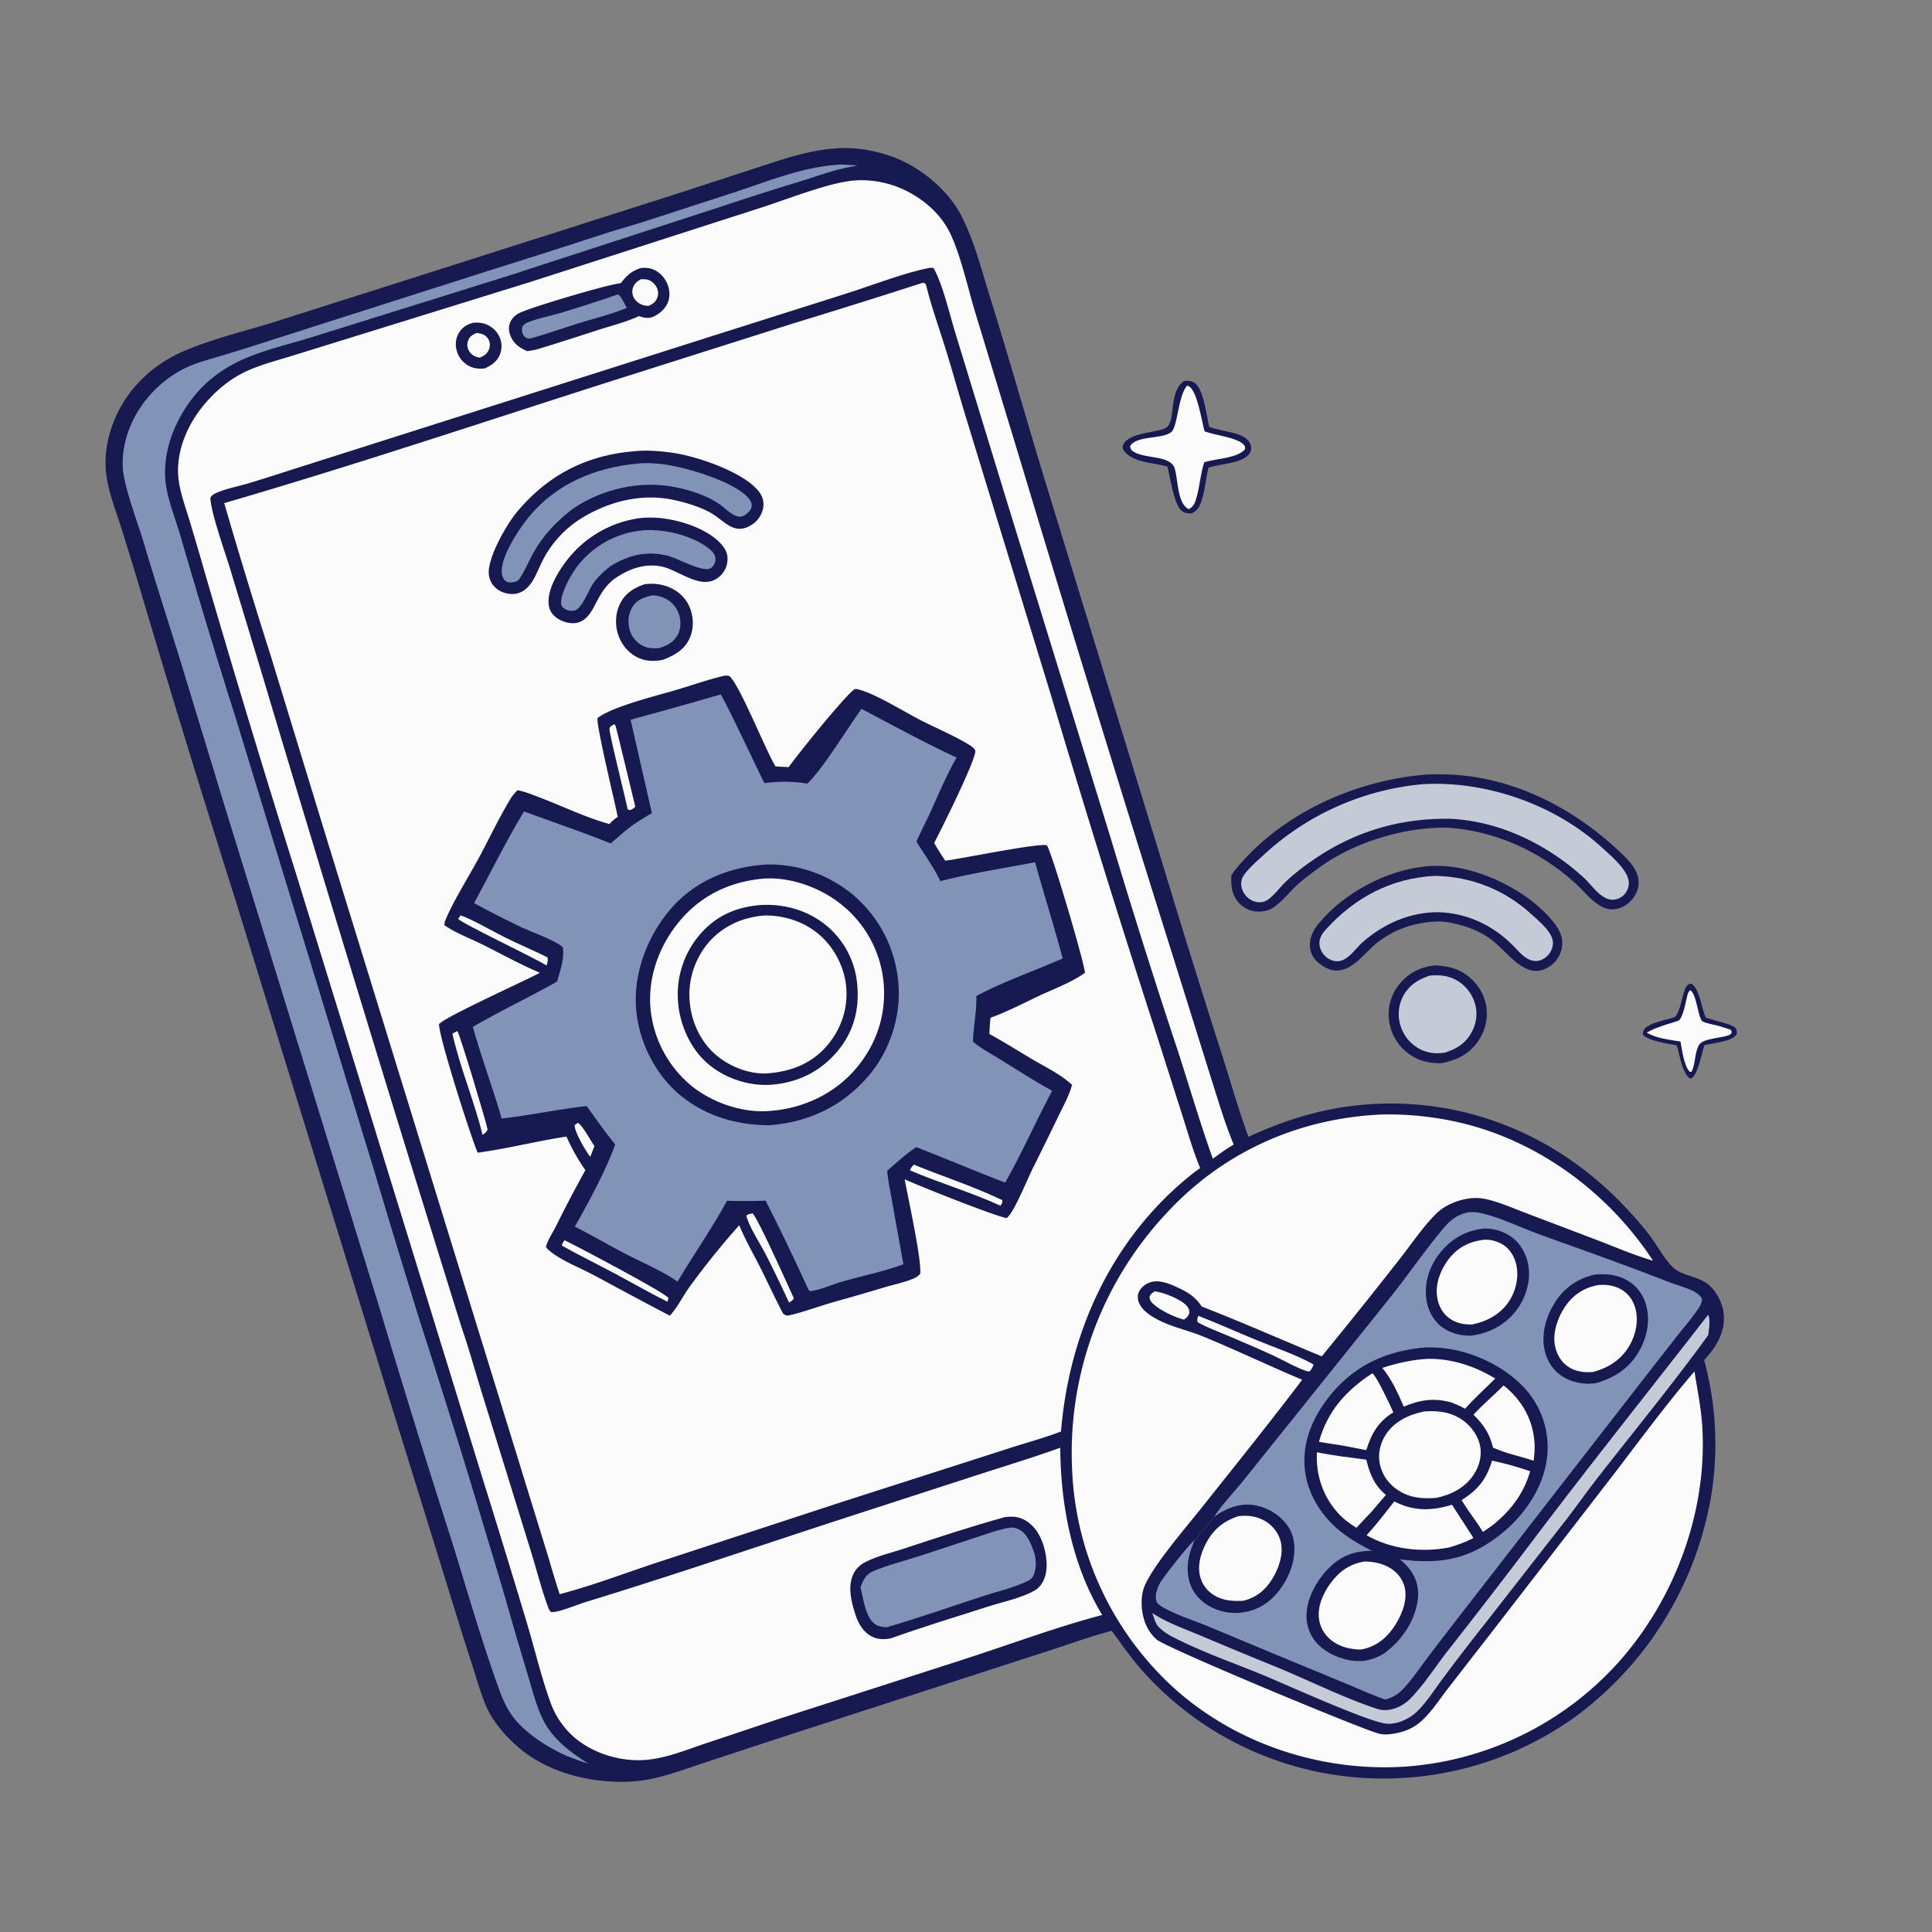 <?xml version="1.0" encoding="UTF-8" standalone="no"?>
<svg
   version="1.1"
   style="display: block;"
   viewBox="0 0 2048 2048"
   width="1024"
   height="1024"
   id="svg61"
   sodipodi:docname="app-icon.svg"
   inkscape:version="1.4 (e7c3feb1, 2024-10-09)"
   xmlns:inkscape="http://www.inkscape.org/namespaces/inkscape"
   xmlns:sodipodi="http://sodipodi.sourceforge.net/DTD/sodipodi-0.dtd"
   xmlns="http://www.w3.org/2000/svg"
   xmlns:svg="http://www.w3.org/2000/svg">
  <rect x="0" y="0" width="2048" height="2048" fill="#808080" stroke="none"/>
  <defs
     id="defs61" />
  <sodipodi:namedview
     id="namedview61"
     pagecolor="#505050"
     bordercolor="#eeeeee"
     borderopacity="1"
     inkscape:showpageshadow="0"
     inkscape:pageopacity="0"
     inkscape:pagecheckerboard="0"
     inkscape:deskcolor="#505050"
     inkscape:zoom="0.85742188"
     inkscape:cx="512"
     inkscape:cy="512"
     inkscape:window-width="1920"
     inkscape:window-height="1027"
     inkscape:window-x="0"
     inkscape:window-y="25"
     inkscape:window-maximized="1"
     inkscape:current-layer="svg61" />
  <path
     transform="translate(0,0)"
     fill="rgb(23,26,81)"
     d="M 1784.29 1054.21 C 1785.49 1050.45 1786.63 1045.43 1790.22 1043.22 C 1791.65 1042.34 1792.39 1042.92 1793.91 1043.26 C 1802.66 1051.44 1803.25 1067.97 1808.22 1078.75 C 1813.48 1080.38 1818.73 1082.01 1824.07 1083.37 C 1829.81 1085.01 1835.06 1086.18 1839.94 1089.79 C 1840.95 1092.15 1841.29 1093.49 1841.13 1096.06 C 1838.55 1100.41 1833.18 1102.18 1828.5 1103.41 C 1821.49 1105.24 1814.06 1106.57 1806.91 1107.77 C 1803.82 1116.07 1800.18 1139.1 1792.6 1143.37 C 1789.93 1142.69 1788.96 1141.48 1787.5 1139.15 C 1781.95 1130.31 1780.44 1118.02 1777.5 1108.1 C 1767.29 1105.96 1749.05 1104.2 1741.46 1096.82 C 1741.63 1095.21 1741.7 1093.17 1742.55 1091.73 C 1747.06 1084.11 1766.95 1081.17 1775.18 1078.21 C 1779.89 1074.8 1782.65 1060.03 1784.29 1054.21 z"
     id="path2" />
  <path
     transform="translate(0,0)"
     fill="rgb(252,251,251)"
     d="M 1788.53 1055.59 C 1789.41 1052.8 1789.47 1051.53 1791.72 1049.6 C 1798.93 1054.11 1799.95 1080.12 1804.93 1082.79 C 1809.19 1085.07 1817.67 1086.22 1822.58 1087.74 L 1834.53 1091.5 L 1835.84 1094.04 C 1834.88 1096.35 1834.1 1096.81 1831.81 1097.63 C 1824.16 1100.39 1805.25 1100.75 1801.12 1107.57 C 1796.17 1115.77 1797.52 1127.54 1793.07 1136.15 L 1791.26 1136.2 C 1784.86 1129.55 1783.12 1113 1781.38 1104.06 C 1770.38 1102.28 1755.2 1100.64 1745.64 1094.58 C 1755.85 1088.78 1767.61 1085.74 1778.74 1082.19 C 1778.94 1082.09 1779.15 1082.02 1779.33 1081.9 C 1784.22 1078.77 1787.04 1061.5 1788.53 1055.59 z"
     id="path3" />
  <path
     transform="translate(0,0)"
     fill="rgb(23,26,81)"
     d="M 1254.91 403.952 C 1258.64 403.442 1262.44 403.491 1265.77 405.443 C 1275.87 411.371 1279.03 441.029 1281.81 452.558 C 1291.91 456.171 1302.7 457.069 1312.78 460.613 C 1317.83 462.388 1323.21 465.352 1325.36 470.547 C 1326.61 473.568 1326.63 477.191 1325 480.078 C 1318.88 490.911 1293.56 491.865 1282.28 495.255 L 1281.12 495.618 C 1278.12 506.915 1277.58 518.948 1273.97 530.066 C 1271.72 536.97 1269.65 540.92 1263.16 544.314 C 1259.87 544.17 1256.59 544.184 1253.7 542.386 C 1244.22 536.492 1240.69 505.697 1237.42 494.538 C 1223.22 490.496 1205.36 490.868 1193.96 480.747 C 1191.47 478.537 1190.15 476.54 1189.94 473.122 C 1194.5 457.263 1229.92 459.204 1237.03 452.761 C 1246.64 444.045 1238.5 416.212 1254.91 403.952 z"
     id="path4" />
  <path
     transform="translate(0,0)"
     fill="rgb(252,251,251)"
     d="M 1258.39 408.696 C 1259.24 409.004 1259.39 409.03 1260.3 409.518 C 1269.12 414.249 1273.94 446.789 1276.89 457.197 C 1286.95 461.291 1312.03 463.728 1318.46 471.484 C 1320.12 473.484 1320 473.982 1319.63 476.34 C 1311.68 485.694 1289.48 486.168 1277.85 489.597 L 1276.61 489.973 C 1272.6 501.806 1271.91 514.744 1268.54 526.795 C 1266.88 532.741 1265.66 536.648 1260.14 539.791 C 1259.86 539.634 1259.56 539.488 1259.28 539.321 C 1247.89 532.603 1248.85 508.454 1245.3 496.839 C 1240.8 482.089 1215.22 486.959 1201.71 478.853 C 1198.95 477.195 1198.52 475.905 1197.92 472.983 C 1204.7 461.357 1230.84 465.93 1241.39 458.225 C 1248.5 453.043 1248.5 420.195 1258.39 408.696 z"
     id="path5" />
  <path
     transform="translate(0,0)"
     fill="rgb(23,26,81)"
     d="M 1521.56 1023.37 C 1532.97 1023.99 1542.99 1025.86 1552.78 1032.31 C 1564.25 1039.86 1572.74 1051.81 1575.27 1065.38 A 50.875 50.875 0 0 1 1567.09 1103.35 C 1557.52 1117.47 1544.29 1123.87 1528.04 1127 C 1515.18 1127.37 1503.09 1124.39 1492.68 1116.55 A 51.554 51.554 0 0 1 1472.45 1081.53 A 50.278 50.278 0 0 1 1483.25 1043.45 C 1493 1031.35 1506.24 1024.77 1521.56 1023.37 z"
     id="path6" />
  <path
     transform="translate(0,0)"
     fill="rgb(196,202,214)"
     d="M 1515.6 1034.21 C 1524.66 1033.42 1533.13 1033.81 1541.49 1037.79 A 41.867 41.867 0 0 1 1563.24 1062.93 C 1566.55 1073.36 1565.31 1084.39 1560.15 1094 C 1553.77 1105.87 1543.94 1112.11 1531.38 1115.83 C 1522.86 1117.15 1514.97 1116.54 1507.01 1112.96 A 41.435 41.435 0 0 1 1485.45 1089.72 A 40.721 40.721 0 0 1 1486.83 1057.07 C 1492.94 1044.79 1503 1038.34 1515.6 1034.21 z"
     id="path7" />
  <path
     transform="translate(0,0)"
     fill="rgb(23,26,81)"
     d="M 1511.47 918.391 C 1521.04 917.391 1531.23 917.783 1540.77 919.089 C 1578.8 924.295 1626.2 949.079 1648.93 980.352 C 1654.13 987.514 1657.29 995.558 1655.73 1004.51 C 1654.41 1012.06 1649.75 1019.56 1643.45 1023.95 C 1617.05 1042.32 1598.33 1007.76 1578.43 994.227 C 1564.7 984.894 1549.5 980.062 1533.26 977.322 C 1523.88 976.17 1513.64 977.26 1504.4 979.035 C 1488.05 982.175 1474.33 988.376 1461.03 998.363 C 1448.39 1007.85 1436.02 1026.71 1419.65 1028.71 C 1411.5 1029.71 1404.45 1026.04 1398.18 1021.12 C 1392.73 1016.84 1389.25 1011.05 1388.64 1004.1 C 1387.81 994.507 1391.86 986.224 1397.83 978.997 C 1424.73 946.442 1469.51 922.507 1511.47 918.391 z"
     id="path8" />
  <path
     transform="translate(0,0)"
     fill="rgb(196,202,214)"
     d="M 1521.33 928.45 C 1559.41 929.185 1594.85 943.053 1623.02 968.838 C 1630.94 976.093 1646.05 988.048 1646.19 999.321 C 1646.26 1004.64 1643.9 1009.71 1640.13 1013.4 C 1634.89 1018.54 1627.78 1020.31 1621.02 1017.16 C 1613.39 1013.62 1608.03 1006.27 1602.08 1000.51 C 1580.96 980.038 1554.21 967.827 1524.77 966.96 C 1494.34 966.941 1466.89 979.042 1444.26 998.952 C 1437.16 1005.19 1429.47 1017.46 1419.64 1018.82 C 1414.6 1019.52 1409.64 1017.72 1405.79 1014.48 C 1401.75 1011.07 1398.99 1006.07 1398.68 1000.75 C 1398.31 994.483 1401.51 989.678 1405.56 985.195 C 1436.32 951.197 1475.33 930.645 1521.33 928.45 z"
     id="path9" />
  <path
     transform="translate(0,0)"
     fill="rgb(23,26,81)"
     d="M 1508.23 821.4 C 1513.43 820.759 1518.91 820.876 1524.17 820.817 C 1599.13 819.989 1669.37 855.87 1721.87 907.619 C 1729.51 915.151 1737.31 924.64 1737.03 935.98 C 1736.84 943.776 1733.04 951.044 1727.36 956.281 C 1719.91 963.152 1709.57 966.245 1700 962.068 C 1688 956.832 1678.59 943.977 1668.89 935.307 C 1631.43 901.829 1584.42 880.591 1534.14 877.328 C 1495.39 876.688 1451.62 888.337 1417.7 907.343 C 1404.37 914.812 1392.1 923.996 1380.2 933.531 C 1369.57 942.041 1361.23 953.968 1350.32 961.696 C 1345.63 965.01 1339.7 966.349 1334.02 966.376 C 1326.15 966.412 1318.82 963.015 1313.5 957.267 C 1305.41 948.529 1304.83 939.255 1305.26 928.074 C 1306.78 925.376 1308.53 922.992 1310.5 920.61 C 1358.64 862.583 1434.14 828.279 1508.23 821.4 z"
     id="path10" />
  <path
     transform="translate(0,0)"
     fill="rgb(196,202,214)"
     d="M 1506.68 831.419 C 1508.42 831.162 1510.18 831.144 1511.93 831.074 C 1578.75 828.371 1650.3 854.007 1699.58 899.748 C 1708.67 908.186 1726.65 923.036 1726.63 936.1 A 17.988 17.988 0 0 1 1720.56 949.461 C 1715.93 953.59 1709.7 954.842 1703.87 952.707 C 1694.05 949.116 1686.12 936.947 1678.5 930.022 C 1639.87 894.908 1589.43 870.239 1536.89 867.927 C 1484.04 867.178 1436.01 881.308 1392.28 911.408 C 1381.75 918.657 1370.68 926.95 1361.59 936.024 C 1356 941.606 1351.14 948.413 1344.78 953.166 A 15.963 15.963 0 0 1 1336.61 956.351 C 1331.76 956.818 1327.11 955.17 1323.37 952.12 C 1319.19 948.721 1316.31 943.732 1315.79 938.347 C 1315.27 932.904 1317.32 928.929 1320.71 924.854 C 1326.58 917.809 1333.84 911.484 1340.6 905.281 A 285.877 285.877 0 0 1 1506.68 831.419 z"
     id="path11" />
  <path
     transform="translate(0,0)"
     fill="rgb(23,26,81)"
     d="M 884.627 157.422 C 907.871 155.297 934.764 160.445 955.899 170.24 C 980.832 181.794 1006.27 203.86 1018.95 228.467 C 1033.12 255.98 1040.68 286.947 1049.89 316.381 C 1068.7 376.498 1085.85 437.05 1104.03 497.351 L 1232.68 916.686 A 13162.7 13162.7 0 0 0 1295.87 1119.67 C 1305 1148.11 1313.04 1177.03 1323.36 1205.07 C 1358.56 1188.9 1394.6 1177.06 1433.17 1172.33 C 1542.2 1158.97 1646 1198.87 1721.31 1277.96 C 1731.58 1288.74 1741.65 1299.93 1750.43 1311.96 C 1757.72 1321.96 1764.57 1335.01 1773.5 1343.49 C 1783.28 1352.77 1799.78 1352.57 1810.73 1361.54 C 1819.88 1369.03 1826.64 1382.39 1827.34 1394.22 C 1828.47 1413.38 1818.87 1428.27 1806.47 1441.76 A 340.631 340.631 0 0 1 1814.74 1580.41 A 366.933 366.933 0 0 1 1671.01 1819.03 A 347.763 347.763 0 0 1 1415.35 1881.51 A 341.366 341.366 0 0 1 1213.93 1774.36 C 1200.95 1760.15 1189.79 1744.18 1178.38 1728.7 C 1157.42 1734.27 1136.83 1741.61 1116.24 1748.42 L 821.958 1843.76 L 745.857 1868.85 C 722.828 1876.46 698.619 1885.92 674.346 1888.1 C 632.771 1891.83 583.756 1880.94 551.258 1853.7 C 535.646 1840.61 521.226 1823.98 513.722 1804.83 C 508.665 1791.92 504.868 1778.28 500.58 1765.09 C 490.358 1733.63 480.693 1702.09 470.948 1670.49 L 408.071 1467.75 L 249.126 952.503 A 17573 17573 0 0 1 147.75 622.111 A 5470.37 5470.37 0 0 0 128.777 560.239 C 122.605 540.66 113.895 519.324 112.221 498.845 C 109.65 467.385 122.036 434.39 142.359 410.601 C 157.252 393.169 175.234 380.457 196.322 371.566 C 227.071 358.602 260.825 350.775 292.655 340.723 L 482.356 280.376 L 713.138 206.83 L 797.017 179.54 C 826.191 170.122 853.825 159.774 884.627 157.422 z"
     id="path12" />
  <path
     transform="translate(0,0)"
     fill="rgb(252,251,251)"
     d="M 1224.12 1368.85 C 1233.48 1369.96 1251.09 1376.97 1257.6 1383.8 C 1259.71 1386.02 1261.11 1388.72 1260.61 1391.89 C 1260.1 1395.08 1257.47 1396.98 1255.18 1398.95 C 1244.87 1396.13 1230.51 1389.61 1222.53 1382.27 C 1220.09 1380.03 1218.73 1378.11 1218.54 1374.69 C 1219.56 1371.57 1221.53 1370.57 1224.12 1368.85 z"
     id="path13" />
  <path
     transform="translate(0,0)"
     fill="rgb(252,251,251)"
     d="M 1270.25 1394.81 C 1291.53 1403.08 1312.5 1412.61 1333.68 1421.25 C 1352.97 1429.12 1374.1 1436.13 1392.26 1446.28 C 1392.28 1448.71 1390.22 1451.02 1388.95 1453.1 L 1387.59 1453.89 C 1380.14 1453.15 1358.47 1440.92 1349.78 1436.92 C 1332.99 1429.2 1316.06 1422.05 1299.06 1414.84 C 1289.27 1410.68 1278.91 1406.9 1269.67 1401.67 C 1268.55 1398.83 1269.4 1397.68 1270.25 1394.81 z"
     id="path14" />
  <path
     transform="translate(0,0)"
     fill="rgb(196,202,214)"
     d="M 1810.61 1393.83 L 1811.08 1394.33 C 1813.19 1400.29 1811.51 1409.21 1810.73 1415.38 C 1773.72 1466.35 1733.47 1515.44 1694.68 1565.08 C 1683.22 1579.75 1672.47 1594.96 1661.15 1609.73 L 1575.35 1719.6 A 2350.64 2350.64 0 0 0 1529.26 1779.56 C 1520.77 1790.87 1512.32 1804.47 1502.17 1814.21 C 1494.04 1822.02 1481.93 1827.76 1470.49 1827.22 C 1452.61 1826.38 1361.8 1785.08 1340.07 1776.1 C 1308.61 1763.09 1275.49 1751.69 1245.17 1736.28 C 1237.72 1732.49 1232.35 1729.19 1226.74 1722.96 C 1224.29 1718.81 1222.99 1714.39 1221.51 1709.84 C 1236.64 1720.03 1254.97 1726.32 1271.73 1733.39 A 6446.97 6446.97 0 0 0 1356.02 1768.34 C 1388.75 1781.96 1426.07 1800.4 1459.2 1811.27 C 1463.37 1812.64 1467.08 1813.12 1471.46 1812.58 C 1480.57 1811.46 1488.85 1806.91 1495.23 1800.39 C 1509.92 1785.39 1521.76 1766.49 1534.69 1749.9 A 7479.5 7479.5 0 0 0 1624.18 1633.85 C 1685.17 1553.03 1748.5 1473.81 1810.61 1393.83 z"
     id="path15" />
  <path
     transform="translate(0,0)"
     fill="rgb(129,147,183)"
     d="M 891.594 174.428 C 897.451 174.566 903.292 175.045 909.134 175.457 A 685.097 685.097 0 0 0 898.438 177.522 C 881.561 180.933 865.665 186.883 849.27 191.992 A 3308.9 3308.9 0 0 0 763.152 219.423 L 540.754 291.75 L 333.544 356.477 C 308.139 364.66 280.54 370.432 256.322 381.562 C 231.443 392.996 212.307 408.69 197.174 431.704 C 180.082 457.698 170.38 490.284 177.152 521.217 C 180.767 537.728 187.314 553.969 191.906 570.314 A 8583.01 8583.01 0 0 0 250.07 761.787 L 396.691 1241.21 A 16392.9 16392.9 0 0 0 445.768 1402.66 A 10434.7 10434.7 0 0 1 505.134 1591.98 C 516.846 1631.82 529.319 1671.46 540.614 1711.41 C 546.632 1732.7 552.997 1753.84 559.331 1775.03 C 563.726 1789.73 567.637 1804.96 573.785 1819.03 C 583.849 1842.07 602.955 1856.31 623.496 1869.46 C 615.722 1867.15 608.203 1864.23 600.637 1861.33 C 584.349 1853.94 568.903 1844.64 555.558 1832.65 C 542.303 1820.74 535.561 1808.59 529.505 1791.96 C 510.575 1739.98 495.364 1686.45 478.926 1633.63 A 12650.7 12650.7 0 0 1 402.728 1387.83 L 236.888 850.413 L 190.65 698.672 C 178.026 657.799 164.79 617.164 152.637 576.137 C 146.376 554.997 131.062 515.412 130.147 495.426 C 128.829 466.649 140.883 438.596 160.045 417.547 C 171.423 405.049 186.074 394.267 201.729 387.781 C 213.011 383.107 225.238 379.969 236.922 376.423 A 1912.18 1912.18 0 0 0 288.767 360.153 L 517.119 287.231 A 9366 9366 0 0 0 641.47 247.481 C 656.662 242.658 672.04 238.467 687.195 233.508 L 779.675 203.449 C 816.242 191.469 852.801 176.212 891.594 174.428 z"
     id="path16" />
  <path
     transform="translate(0,0)"
     fill="rgb(129,147,183)"
     d="M 1287.5 1607.59 C 1290.12 1601.29 1311.82 1577.26 1317.51 1570.05 L 1473.06 1376.13 C 1492.62 1351.63 1510.37 1325.36 1530.62 1301.47 C 1535.61 1295.57 1540.83 1290.8 1548.05 1287.71 C 1555.52 1284.5 1561.03 1284.14 1568.96 1285.77 C 1588.82 1289.87 1614.04 1302.12 1633.88 1309.25 C 1678.57 1325.3 1723.2 1341.08 1767.42 1358.38 C 1775.27 1361.45 1783.49 1363.7 1791.27 1366.9 C 1796.18 1368.91 1801 1371.76 1803.96 1376.25 C 1804.8 1380.79 1801.43 1385.57 1798.95 1389.14 C 1792.28 1398.74 1784.42 1407.82 1777.17 1417 L 1743.75 1459.78 L 1656.38 1572.28 L 1544.75 1716.14 A 3842.92 3842.92 0 0 0 1514.48 1755.53 C 1505.91 1766.97 1497.72 1778.95 1488.14 1789.56 C 1482.14 1796.2 1476.86 1799.07 1468.47 1801.62 C 1454.06 1796.61 1440.02 1790.16 1425.93 1784.31 L 1355.16 1755.06 L 1279.1 1723.35 C 1266.81 1718.32 1253.85 1714.18 1241.87 1708.5 C 1238.05 1706.68 1227.48 1701.75 1226.03 1697.84 C 1223.75 1691.64 1226.57 1683.71 1229.58 1678.24 C 1233.28 1671.51 1260.93 1636.45 1266.26 1632.66 C 1270.2 1628.96 1283.31 1612.71 1287.5 1607.59 z"
     id="path17" />
  <path
     transform="translate(0,0)"
     fill="rgb(23,26,81)"
     d="M 1572.77 1302.38 C 1583.02 1301.64 1594.87 1305.61 1602.98 1311.76 C 1613.01 1319.35 1619.11 1331.73 1620.51 1344.11 C 1622.3 1359.99 1616.74 1377.06 1606.96 1389.58 C 1595.06 1404.82 1578.36 1413.39 1559.43 1415.84 C 1548.52 1416.09 1537.45 1413.32 1528.59 1406.77 C 1519.06 1399.71 1513.4 1388.51 1511.93 1376.87 C 1509.67 1359 1515.55 1341.4 1526.87 1327.57 C 1538.71 1313.11 1554.14 1304.22 1572.77 1302.38 z"
     id="path18" />
  <path
     transform="translate(0,0)"
     fill="rgb(252,251,251)"
     d="M 1571.8 1314.33 C 1578.74 1313.35 1587.04 1315.62 1592.95 1319.24 C 1600.45 1323.84 1605.25 1331.68 1607.21 1340.13 C 1610.32 1353.5 1607.1 1368.09 1599.61 1379.47 C 1590.6 1393.15 1576.13 1400.92 1560.43 1404.01 C 1552.18 1404.22 1543.98 1402.68 1537.06 1397.95 C 1529.22 1392.59 1524.75 1384 1523.4 1374.74 C 1521.38 1360.87 1526.94 1346.29 1535.23 1335.28 C 1544.54 1322.92 1556.63 1316.36 1571.8 1314.33 z"
     id="path19" />
  <path
     transform="translate(0,0)"
     fill="rgb(23,26,81)"
     d="M 1690.28 1351.18 C 1701.6 1350.18 1712.44 1350.82 1722.8 1356.1 A 43.009 43.009 0 0 1 1744.61 1382.27 C 1749.51 1398.42 1746.4 1415.88 1738.51 1430.51 C 1728.4 1449.24 1712.95 1459.92 1692.87 1465.88 C 1681.7 1468.35 1667.22 1465.68 1657.44 1459.82 C 1647.32 1453.76 1640.36 1443.74 1637.6 1432.32 C 1633.45 1415.16 1638.49 1396.67 1647.53 1381.91 C 1657.62 1365.41 1671.53 1355.66 1690.28 1351.18 z"
     id="path20" />
  <path
     transform="translate(0,0)"
     fill="rgb(252,251,251)"
     d="M 1694.35 1362.18 C 1702.49 1361.48 1710.55 1362.53 1717.82 1366.45 C 1725.67 1370.68 1731.06 1377.89 1733.45 1386.43 C 1737.14 1399.63 1734.25 1414.3 1727.52 1426.04 C 1718.83 1441.17 1705.7 1449.52 1689.21 1454.29 C 1679.86 1455.2 1670.6 1454.21 1662.56 1448.92 C 1654.59 1443.67 1649.72 1434.91 1648.15 1425.62 C 1645.83 1411.85 1651.67 1395.59 1659.56 1384.31 C 1668.1 1372.11 1679.69 1364.81 1694.35 1362.18 z"
     id="path21" />
  <path
     transform="translate(0,0)"
     fill="rgb(23,26,81)"
     d="M 1287.5 1607.59 C 1299.97 1598.63 1314.4 1593 1330.06 1595.66 C 1343.69 1597.97 1356.73 1605.84 1364.74 1617.15 C 1372.26 1627.78 1373.37 1640.97 1370.99 1653.49 C 1367.65 1671.11 1355.87 1690.4 1340.83 1700.41 A 56.892 56.892 0 0 1 1297.48 1708.5 C 1284.91 1705.79 1272.48 1698.35 1265.58 1687.34 C 1258.29 1675.72 1257.53 1661.07 1260.89 1648.02 C 1262.24 1642.78 1264.22 1637.67 1266.26 1632.66 C 1270.2 1628.96 1283.31 1612.71 1287.5 1607.59 z"
     id="path22" />
  <path
     transform="translate(0,0)"
     fill="rgb(252,251,251)"
     d="M 1312.67 1607.22 C 1322.8 1606.04 1332.32 1607.12 1341.23 1612.46 C 1349.52 1617.43 1355.74 1625.5 1357.81 1635 C 1360.68 1648.12 1355.4 1662.92 1348.46 1674.05 C 1341.14 1685.8 1331.24 1693.8 1317.61 1696.95 C 1307.74 1697.32 1298.84 1697.07 1289.73 1692.55 C 1281.68 1688.55 1275.61 1681.91 1272.81 1673.32 C 1268.92 1661.35 1272.13 1648.44 1277.62 1637.51 C 1285.48 1621.87 1296.11 1612.76 1312.67 1607.22 z"
     id="path23" />
  <path
     transform="translate(0,0)"
     fill="rgb(23,26,81)"
     d="M 1501.74 1429.38 C 1510.54 1427.84 1521.19 1428.1 1530.07 1429.08 C 1563.18 1432.72 1599.96 1450.6 1620.81 1476.98 A 92.832 92.832 0 0 1 1639.8 1546 C 1635.71 1578.48 1614.31 1608.35 1588.88 1627.93 C 1555.18 1653.89 1524.99 1658.28 1483.91 1652.89 C 1487.6 1655.97 1491.04 1659.21 1493.99 1663.02 C 1501.71 1672.99 1504.6 1684.47 1502.74 1696.9 C 1499.42 1719.22 1485.46 1739.29 1467.57 1752.45 C 1460 1757.17 1451.65 1760.35 1442.67 1760.77 C 1427.58 1761.47 1409.32 1754.66 1398.35 1744.23 A 42.595 42.595 0 0 1 1384.95 1713.34 C 1384.76 1694.82 1395.67 1675.3 1408.45 1662.43 C 1421.76 1649.03 1435.63 1643.98 1454.4 1643.95 C 1443.33 1638.4 1432.47 1632.18 1422.62 1624.63 C 1402.2 1608.98 1386.7 1585.41 1383.44 1559.58 C 1379.83 1530.86 1390.48 1504.29 1407.88 1481.88 C 1431.91 1450.94 1463.19 1434.38 1501.74 1429.38 z"
     id="path24" />
  <path
     transform="translate(0,0)"
     fill="rgb(252,251,251)"
     d="M 1581.64 1548.35 A 339.658 339.658 0 0 1 1622.02 1559.59 C 1615.3 1582.95 1602.01 1600.48 1583.5 1615.8 C 1579.78 1618.67 1575.83 1621.26 1571.96 1623.93 C 1564.93 1612.35 1556.26 1601.86 1549.41 1590.12 C 1567 1579.03 1575.52 1568.22 1581.64 1548.35 z"
     id="path25" />
  <path
     transform="translate(0,0)"
     fill="rgb(252,251,251)"
     d="M 1593.85 1468.69 C 1600.42 1473.66 1606.54 1480.05 1611.36 1486.74 C 1624.46 1504.9 1629.16 1526.39 1625.67 1548.43 C 1618.51 1545.99 1611.07 1544.09 1603.79 1541.98 C 1596.48 1540.04 1589.6 1537.49 1582.65 1534.54 C 1579.21 1519.9 1572.58 1509.96 1561.94 1499.67 C 1571.85 1488.83 1583.43 1479.13 1593.85 1468.69 z"
     id="path26" />
  <path
     transform="translate(0,0)"
     fill="rgb(252,251,251)"
     d="M 1454.8 1455.73 C 1458.94 1458.26 1474.34 1490.85 1476.97 1497.12 C 1460.91 1507.08 1453.74 1519.7 1448.3 1537.24 L 1427.91 1533.24 C 1418.06 1531.38 1408.03 1530.16 1398.14 1528.48 C 1407.05 1495.88 1426.89 1473.87 1454.8 1455.73 z"
     id="path27" />
  <path
     transform="translate(0,0)"
     fill="rgb(252,251,251)"
     d="M 1396.03 1539.44 C 1413.27 1543.01 1430.92 1545.02 1448.36 1547.32 C 1451.94 1562.5 1456.85 1574.47 1469.12 1584.69 L 1454.13 1602.23 L 1437.86 1619.48 C 1430.36 1614.96 1424.04 1610.19 1418.16 1603.67 C 1402.2 1585.96 1394.66 1563.06 1396.03 1539.44 z"
     id="path28" />
  <path
     transform="translate(0,0)"
     fill="rgb(252,251,251)"
     d="M 1477.98 1591.6 C 1498.54 1602.1 1517.41 1601.76 1539.17 1595.1 L 1561.9 1630.3 C 1553.66 1634.84 1544.89 1637.76 1535.91 1640.45 C 1506.67 1645.88 1474.72 1642.45 1448.61 1627.41 C 1459.1 1616.1 1468.45 1603.72 1477.98 1591.6 z"
     id="path29" />
  <path
     transform="translate(0,0)"
     fill="rgb(252,251,251)"
     d="M 1513.18 1440.42 C 1539.25 1440.09 1562.79 1447.96 1585 1461.31 C 1574.36 1472 1562.99 1482.06 1553 1493.38 C 1548.35 1490.61 1543.46 1488.66 1538.47 1486.61 C 1520.11 1481.63 1505.29 1483.78 1488.03 1491.1 C 1482.26 1477.43 1474.86 1461.32 1465.27 1450.03 C 1481.11 1444.9 1496.53 1441.43 1513.18 1440.42 z"
     id="path30" />
  <path
     transform="translate(0,0)"
     fill="rgb(252,251,251)"
     d="M 1446.27 1655.29 C 1456.11 1655.17 1467.22 1657.66 1475.36 1663.27 C 1482.6 1668.26 1487.87 1675.81 1489.42 1684.53 C 1491.92 1698.64 1484.57 1714.93 1476.53 1726.25 C 1468.11 1738.1 1456.82 1746.2 1442.31 1748.63 C 1432.19 1748.35 1422.3 1746.34 1413.75 1740.61 C 1405.75 1735.25 1400.07 1727.15 1398.41 1717.6 C 1396 1703.78 1402.19 1689.69 1410.13 1678.65 C 1419.26 1665.96 1430.61 1657.84 1446.27 1655.29 z"
     id="path31" />
  <path
     transform="translate(0,0)"
     fill="rgb(252,251,251)"
     d="M 1509.42 1496.22 C 1522.22 1495.27 1534.48 1496.18 1545.98 1502.55 C 1556.77 1508.52 1565.52 1518.95 1568.57 1531 C 1571.4 1542.15 1568.43 1553.63 1562.22 1563.1 C 1553.09 1577.06 1538.56 1584.4 1522.74 1587.79 C 1508.13 1588.97 1495.13 1588.03 1482.43 1579.97 C 1472.45 1573.64 1465.25 1563.84 1462.73 1552.24 C 1460.38 1541.42 1462.93 1530.17 1468.87 1520.91 C 1478.03 1506.66 1493.44 1499.61 1509.42 1496.22 z"
     id="path32" />
  <path
     transform="translate(0,0)"
     fill="rgb(252,251,251)"
     d="M 1463.76 1181.46 C 1488.96 1180.73 1514.99 1183.22 1539.68 1188.29 C 1626.79 1206.19 1703.77 1262.44 1752.31 1336.41 C 1732.97 1330.8 1714.12 1322.73 1695.36 1315.44 L 1618.76 1286.35 C 1605.34 1281.35 1591.29 1275.03 1577.41 1271.61 C 1571.67 1270.19 1565.89 1269.63 1560 1270.14 C 1548.23 1271.17 1534.52 1276.09 1525.44 1283.86 C 1511.74 1295.61 1494.87 1320.51 1483.08 1335.45 A 5933.1 5933.1 0 0 1 1401.11 1437.8 C 1358.66 1420.2 1316.71 1401.67 1273.88 1384.96 C 1267.74 1375.57 1260.44 1370.52 1250.45 1365.79 C 1240.95 1361.3 1228.68 1355.6 1218.18 1359.71 C 1213.41 1361.58 1208.87 1365.4 1206.95 1370.25 C 1205.58 1373.73 1205.96 1377.83 1207.46 1381.2 C 1210.93 1389 1218.48 1394.12 1225.74 1398.07 C 1241.88 1406.85 1258.92 1409.94 1275.68 1416.86 C 1310.89 1431.38 1345.23 1447.84 1380.35 1462.6 C 1345.99 1508.07 1309.96 1552.71 1274.51 1597.35 C 1256.69 1619.79 1227.72 1653 1215.16 1677.19 C 1210.97 1685.26 1209.87 1693.04 1210.26 1702 C 1210.83 1715.4 1215.78 1729.05 1226.17 1737.98 C 1236.56 1746.9 1434.71 1829.42 1459.86 1837.17 C 1464.89 1838.72 1468.59 1838.89 1473.78 1838.25 C 1484.49 1836.94 1494.44 1834.01 1503.12 1827.36 C 1515.75 1817.67 1525.51 1801.86 1535.29 1789.34 L 1582.56 1728.51 L 1708.93 1565.03 C 1737.48 1527.8 1765.65 1489.3 1796.21 1453.75 C 1799.33 1473.8 1803.39 1493.08 1804.56 1513.46 C 1809.7 1603.23 1774.98 1696.04 1715.18 1762.61 A 335.712 335.712 0 0 1 1486.37 1872.89 C 1399.08 1877.72 1309.68 1848.23 1244.46 1789.38 A 331.419 331.419 0 0 1 1136.55 1559.3 A 371.45 371.45 0 0 1 1234.68 1288.05 C 1294.71 1222 1374.96 1185.64 1463.76 1181.46 z"
     id="path33" />
  <path
     transform="translate(0,0)"
     fill="rgb(252,251,251)"
     d="M 904.541 191.4 A 105.801 105.801 0 0 1 953.485 199.026 C 974.982 207.813 995.357 224.244 1006.1 245.119 C 1017.65 267.558 1025.88 304.931 1033.41 329.947 L 1080.35 484.246 A 43945.3 43945.3 0 0 0 1242.18 1009.88 L 1283.9 1143.23 C 1291.36 1166.62 1298.36 1190.66 1307.8 1213.32 C 1300.04 1217.63 1292.86 1223.15 1285.62 1228.26 C 1272.46 1191.38 1261.37 1153.62 1249.35 1116.34 A 8196.68 8196.68 0 0 1 1177.86 890.013 L 1066.56 528.978 L 1012.95 353.763 C 1006.95 334.498 999.289 301.161 989.735 284.336 C 987.212 283.292 984.409 284.145 981.774 284.698 C 957.593 289.77 923.75 302.62 899.209 310.516 L 756.481 355.721 L 322.103 493.801 C 302.352 500.03 282.671 506.558 262.83 512.495 C 252.162 515.687 240.4 517.805 230.174 522.161 C 227.115 523.464 224.829 524.691 222.973 527.542 C 223.473 543.202 238.335 584.648 243.679 602.101 L 277.231 712.807 A 58969 58969 0 0 0 488.865 1405.72 C 496.942 1429.06 503.558 1453.15 510.877 1476.74 L 562.168 1642.5 C 568.397 1662.29 573.476 1683.05 580.591 1702.48 C 581.565 1705.14 582.071 1706.99 584.295 1708.89 C 592.124 1709.38 611.795 1700.99 620.513 1698.32 C 712.974 1670.04 804.529 1638.77 896.481 1608.83 L 1034.57 1564 C 1064.42 1554.36 1094.43 1545.31 1123.94 1534.63 C 1124.2 1595.15 1136.55 1659.62 1168.4 1711.94 C 1120.37 1724.68 1073.06 1742.21 1025.82 1757.64 L 826.628 1821.78 L 748.526 1847.89 C 728.703 1854.5 707.897 1863.14 687.034 1865.35 C 660.538 1868.15 631.265 1859.92 610.522 1843.12 A 88.197 88.197 0 0 1 583.692 1805.08 C 573.848 1777.98 567.035 1749 558.807 1721.33 A 14193.2 14193.2 0 0 0 511.316 1566.4 L 313.872 926.321 A 15804.7 15804.7 0 0 1 216.373 604.428 A 3099.47 3099.47 0 0 0 200.649 550.956 C 196.342 536.678 190.597 521.335 189.108 506.471 C 186.37 479.154 198.294 451.025 215.303 430.234 C 228.488 414.118 244.85 400.5 264.068 392.223 C 277.944 386.245 292.635 382.339 307.068 377.949 L 360.873 361.278 L 562.336 298.85 L 805.84 220.428 C 833.762 211.586 877.111 194.049 904.541 191.4 z"
     id="path34" />
  <path
     transform="translate(0,0)"
     fill="rgb(23,26,81)"
     d="M 501.349 342.138 C 505.223 341.91 509.295 341.9 513.05 343.002 A 26.334 26.334 0 0 1 528.941 356.017 A 23.69 23.69 0 0 1 530.164 375.199 C 527.165 383.153 521.392 387.095 513.943 390.512 C 508.517 391.085 503.428 390.836 498.393 388.549 A 26.143 26.143 0 0 1 484.74 373.642 C 482.438 367.316 482.673 359.951 485.826 353.949 C 489.202 347.524 494.574 344.134 501.349 342.138 z"
     id="path35" />
  <path
     transform="translate(0,0)"
     fill="rgb(252,251,251)"
     d="M 505.215 352.946 C 507.109 353.155 508.83 353.413 510.651 353.981 C 513.989 355.022 516.653 357.358 518.174 360.506 C 519.612 363.485 519.566 367.022 518.414 370.087 C 516.541 375.072 513.338 377.023 508.682 379.153 C 507.429 378.887 506.175 378.616 504.948 378.245 C 501.106 377.083 498.069 374.178 496.434 370.529 A 12.536 12.536 0 0 1 496.314 360.781 C 498.07 356.358 501.075 354.867 505.215 352.946 z"
     id="path36" />
  <path
     transform="translate(0,0)"
     fill="rgb(23,26,81)"
     d="M 679.653 284.058 C 683.193 283.813 686.631 283.839 690.076 284.819 C 696.952 286.775 702.821 292.088 706.153 298.325 C 709.478 304.55 710.686 312.165 708.549 318.974 C 706.199 326.464 700.087 331.988 693.202 335.399 C 687.937 338.008 682.645 337.012 677.342 335.063 C 663.901 341.287 648.711 345.13 634.599 349.622 A 4218.83 4218.83 0 0 1 570.856 369.891 C 566.992 371.088 562.807 371.558 558.821 372.234 C 555.444 370.72 552.075 368.981 549.138 366.707 C 544.286 362.949 540.461 356.67 539.654 350.561 C 539.021 345.767 540.335 341.166 543.425 337.443 A 22.122 22.122 0 0 1 551.197 331.502 C 564.651 325.187 644.165 301.488 658.06 300.18 C 664.336 292.071 669.56 287.081 679.653 284.058 z"
     id="path37" />
  <path
     transform="translate(0,0)"
     fill="rgb(252,251,251)"
     d="M 679.201 296.016 C 681.503 295.985 683.986 295.867 686.236 296.412 C 690.032 297.332 693.391 300.126 695.423 303.402 C 697.543 306.821 698.181 310.788 697.045 314.67 C 695.546 319.792 692.475 321.844 687.894 324.117 C 686.591 324.12 685.287 324.148 683.993 323.961 C 679.706 323.34 675.529 320.742 672.966 317.273 A 13.595 13.595 0 0 1 670.573 306.446 C 671.619 301.202 674.893 298.725 679.201 296.016 z"
     id="path38" />
  <path
     transform="translate(0,0)"
     fill="rgb(129,147,183)"
     d="M 655.135 312.054 C 658.063 313.471 662.501 323.082 664.473 326.371 C 648.357 332.976 630.811 337.31 614.159 342.451 C 596.706 347.841 579.443 354.057 561.833 358.897 C 561.424 358.889 561.013 358.911 560.606 358.872 C 558.107 358.635 556.32 357.5 554.959 355.371 C 552.992 352.296 552.976 349.446 553.902 346.019 C 555.458 344.146 556.743 342.882 559.079 341.932 C 570.205 337.406 583.21 334.997 594.789 331.579 A 1778.94 1778.94 0 0 0 655.135 312.054 z"
     id="path39" />
  <path
     transform="translate(0,0)"
     fill="rgb(23,26,81)"
     d="M 1065.35 1608.15 C 1071.58 1607.52 1077.28 1607.36 1083.17 1609.83 C 1093.84 1614.3 1100.77 1623.73 1104.79 1634.3 C 1109.45 1646.53 1111.88 1663.41 1106.11 1675.55 C 1104.02 1679.95 1100.78 1683.71 1096.52 1686.13 C 1082.37 1694.15 1063.25 1697.95 1047.62 1702.94 C 1013.12 1713.97 978.367 1724.56 944.249 1736.75 C 937.611 1737.96 930.695 1738.07 924.514 1734.99 C 915.499 1730.5 910.274 1721.9 907.153 1712.63 C 902.521 1698.87 897.882 1680.99 905.165 1667.46 C 908.039 1662.12 912.098 1658.58 917.429 1655.8 C 929.598 1649.46 945.249 1645.88 958.365 1641.54 C 993.726 1629.84 1029.45 1618.09 1065.35 1608.15 z"
     id="path40" />
  <path
     transform="translate(0,0)"
     fill="rgb(129,147,183)"
     d="M 1071.24 1619.26 C 1074.04 1619.12 1077.14 1619.86 1079.67 1621.03 C 1088.34 1625.02 1092.4 1635.37 1095.58 1643.75 C 1098.58 1651.66 1099.12 1663.07 1095.17 1670.76 C 1093.26 1674.49 1089.29 1676.08 1085.64 1677.66 C 1071.24 1683.92 1054.67 1687.74 1039.69 1692.71 C 1006.72 1703.63 973.538 1715.05 940.243 1724.9 C 936.281 1724.99 932.188 1724.31 928.689 1722.36 C 917.646 1716.21 915.02 1694.11 912.138 1682.53 C 913.536 1678.93 914.91 1675.3 917.197 1672.15 C 919.127 1669.5 921.938 1667.14 924.957 1665.82 C 939.964 1659.26 959.911 1654.32 975.955 1649.03 L 1033.17 1630.22 C 1045.54 1626.2 1058.39 1621.34 1071.24 1619.26 z"
     id="path41" />
  <path
     transform="translate(0,0)"
     fill="rgb(252,251,251)"
     d="M 977.551 299.947 L 979.962 299.933 L 981.579 301.633 C 986.894 323.793 994.935 346.064 1001.75 367.882 C 1009.17 391.625 1015.8 415.635 1023.03 439.447 L 1114.01 736.729 A 15597.7 15597.7 0 0 0 1226.12 1097.04 L 1253.4 1182.52 C 1259.33 1201.23 1264.74 1220.04 1272.23 1238.21 C 1266.6 1242.12 1261.28 1246.34 1256.04 1250.77 C 1176.4 1318 1133.09 1414.7 1124.72 1517.44 C 1106.04 1524.6 1086.23 1529.78 1067.2 1536.05 L 892.58 1592.07 L 699.036 1655.5 C 663.971 1667.03 628.969 1680.52 593.288 1689.9 C 588.451 1675.55 584.367 1660.84 579.935 1646.35 L 347.974 894.507 L 287.084 695.453 A 6716.33 6716.33 0 0 1 237.668 533.326 C 373.714 493.751 508.343 448.646 643.299 405.506 L 842.11 342.438 A 8446.37 8446.37 0 0 0 977.551 299.947 z"
     id="path42" />
  <path
     transform="translate(0,0)"
     fill="rgb(23,26,81)"
     d="M 683.494 619.255 C 691.723 618.291 699.558 618.839 707.387 621.702 C 717.606 625.44 726.152 632.667 730.656 642.667 C 735.277 652.93 735.831 665.51 731.362 675.921 C 725.868 688.718 715.217 694.577 702.906 699.361 C 694.449 701.192 685.649 701.137 677.572 697.741 C 667.465 693.49 659.713 684.716 655.865 674.538 C 651.744 663.635 651.988 651.013 657.013 640.446 C 662.493 628.922 671.862 623.155 683.494 619.255 z"
     id="path43" />
  <path
     transform="translate(0,0)"
     fill="rgb(129,147,183)"
     d="M 691.308 631.134 C 695.602 631.061 700.173 632.183 704.088 633.921 C 711.429 637.179 716.844 642.993 719.528 650.572 C 722.035 657.65 722.035 666.083 718.431 672.796 C 713.923 681.192 706.882 684.507 698.194 687.122 C 692.409 687.299 687.23 687.39 681.906 684.793 A 26.976 26.976 0 0 1 667.657 668.112 C 665.246 660.257 665.776 651.2 670.045 644.066 C 675.118 635.59 682.332 633.353 691.308 631.134 z"
     id="path44" />
  <path
     transform="translate(0,0)"
     fill="rgb(23,26,81)"
     d="M 677.559 549.328 C 685.243 548.326 693.982 548.463 701.697 549.368 C 722.872 551.85 752.952 561.473 766.443 579.177 C 770.479 584.474 771.924 589.894 770.89 596.49 A 24.729 24.729 0 0 1 760.029 613.194 C 741.636 625.407 719.04 603.607 700.145 600.297 C 681.564 597.042 664.5 603.976 649.762 614.723 C 640.299 622.814 635.918 631.134 630.308 642.026 C 626.538 649.347 621.262 657.545 612.816 659.891 C 605.631 661.886 597.324 659.617 591.187 655.687 C 586.171 652.474 582.778 647.936 581.806 641.994 C 579.278 626.535 591.034 606.971 599.986 595.149 A 117.711 117.711 0 0 1 677.559 549.328 z"
     id="path45" />
  <path
     transform="translate(0,0)"
     fill="rgb(129,147,183)"
     d="M 679.709 562.393 C 702.714 559.901 734.421 567.416 752.509 582.362 C 755.645 584.953 758.513 588.462 758.435 592.774 C 758.376 596.054 756.553 600.169 753.798 602.057 C 745.555 607.707 718.642 591.741 707.777 589.113 C 685.638 583.76 666.809 588.098 647.684 599.822 C 640.68 604.977 634.697 610.565 629.47 617.529 C 624.251 624.482 617.417 644.613 609.502 646.971 C 606.218 647.949 601.553 647.313 598.679 645.41 C 596.759 644.139 595.13 642.616 594.863 640.217 C 593.661 629.395 605.944 607.779 612.767 599.236 A 98.855 98.855 0 0 1 679.709 562.393 z"
     id="path46" />
  <path
     transform="translate(0,0)"
     fill="rgb(23,26,81)"
     d="M 671.572 478.41 C 685.362 476.853 700.737 478.171 714.44 480.201 C 739.337 483.889 790.608 501.1 805.42 522.422 C 808.907 527.442 810.108 533.239 808.798 539.224 A 26.825 26.825 0 0 1 796.78 556.331 C 777.866 568.323 767.958 551.716 753.163 543.5 C 741.605 537.081 726.939 532.68 714.021 529.922 C 679.19 522.487 643.366 531.96 613.81 551.006 A 113.236 113.236 0 0 0 575.245 594.104 C 571.594 601.281 568.721 609.1 564.485 615.942 C 560.574 622.26 554.77 627.861 547.249 629.313 C 540.732 630.571 532.905 628.631 527.502 624.828 A 22.024 22.024 0 0 1 518.184 608.919 C 516.48 591.206 537.192 555.553 548.48 542.131 C 580.888 503.595 621.422 482.671 671.572 478.41 z"
     id="path47" />
  <path
     transform="translate(0,0)"
     fill="rgb(129,147,183)"
     d="M 675.842 491.415 C 683.938 490.456 692.627 491.016 700.714 491.851 C 724.114 494.265 780.296 510.402 794.497 529.356 C 796.468 531.988 797.246 534.539 796.53 537.834 C 795.775 541.309 792.363 544.215 789.54 546.052 C 786.298 548.161 782.902 548.082 779.405 546.572 C 773.621 544.073 768.327 538.468 763.128 534.746 C 750.048 525.38 731.171 519.416 715.527 516.353 C 678.378 509.077 638.937 518.014 607.733 539.009 C 589.945 552.389 575.137 567.973 564.51 587.711 C 559.869 596.33 555.985 605.856 550.385 613.883 C 548.563 616.495 545.349 617.08 542.298 617.404 C 539.816 617.668 537.142 617.092 535.276 615.357 C 533.081 613.317 532.194 610.277 531.909 607.382 C 530.283 590.887 549.735 561.256 560.116 548.551 C 589.403 512.709 630.653 495.731 675.842 491.415 z"
     id="path48" />
  <path
     transform="translate(0,0)"
     fill="rgb(23,26,81)"
     d="M 768.488 716.182 C 770.309 716.145 771.463 716.289 773.209 716.659 C 784.202 726.158 811.465 795.072 822.022 812.353 C 826.658 812.818 831.364 812.924 836.019 813.169 C 845.382 800.015 894.774 738.455 905.929 730.464 C 907.523 730.278 908.819 730.497 910.358 730.904 C 928.553 735.714 957.943 754.21 976.134 763.516 C 991.749 771.504 1008.33 778.463 1023.48 787.235 C 1026.73 789.111 1032.13 791.939 1033.7 795.4 C 1036.52 801.621 996.961 880.928 990.247 893.604 C 993.834 900.048 997.943 906.193 1001.95 912.383 C 1017.54 910.611 1103.94 892.777 1109.87 896.232 C 1115.72 906 1148.64 1017.74 1150.15 1031.09 C 1135.98 1041.45 1118.56 1047.63 1102.74 1055.03 C 1085.35 1063.17 1068.09 1072.35 1050.02 1078.85 C 1049.22 1084.53 1049.1 1090.31 1048.81 1096.03 C 1064.01 1104.39 1078.75 1113.67 1093.66 1122.53 C 1107.76 1130.91 1124.54 1138.83 1136.42 1150.04 C 1133.33 1161.39 1127.11 1172.49 1122.01 1183.09 A 4088.84 4088.84 0 0 1 1095.24 1237.61 C 1088.29 1251.75 1082.48 1266.67 1074.89 1280.46 C 1072.74 1284.35 1070.5 1288.1 1067.23 1291.16 C 1057.39 1290.31 970.906 1255.82 958.964 1250.06 C 962.647 1270.05 976.601 1333.01 975.555 1349.92 C 973.261 1353.64 968.123 1355.51 964.198 1356.95 C 955.878 1360.01 946.907 1361.89 938.39 1364.38 A 2884.58 2884.58 0 0 1 884.209 1380.1 C 869.236 1384.35 851.2 1391.03 836.669 1394.3 C 833.715 1394.97 832.675 1394.22 830.255 1392.61 C 821.578 1376.35 813.942 1359.52 805.645 1343.06 C 798.283 1328.45 789.814 1313.95 783.64 1298.81 C 765.196 1319.41 747.414 1341.56 731.13 1363.91 C 723.893 1373.84 718.405 1385.64 710.076 1394.65 C 682.617 1380.48 655.56 1365.68 628.32 1351.11 C 612.766 1342.79 592.213 1335.41 579.576 1323.22 L 580.193 1323.5 L 578.666 1321.75 C 580.637 1314.45 585.658 1307.11 589.101 1300.31 A 1482.68 1482.68 0 0 1 620.523 1240.4 A 204.056 204.056 0 0 1 600.495 1204.8 C 569.012 1209.59 537.911 1217.66 506.391 1221.88 C 499.426 1206.22 465.618 1100.66 465.371 1085.67 C 470.381 1078.56 556.506 1039.68 572.335 1031.16 C 551.439 1022.4 531.272 1011.06 510.96 1001 C 497.983 994.578 482.235 988.787 470.567 980.311 L 471.804 978.691 L 470.973 978.646 C 476.994 961.179 496.889 929.133 506.598 911.272 C 518.29 889.761 528.884 866.852 541.623 846.043 C 543.574 842.856 546.017 840.267 548.643 837.634 C 557.422 839.345 566.082 843.112 574.425 846.286 C 598.093 855.291 621.574 866.86 645.995 873.51 C 648.76 870.43 651.326 868.193 654.84 866.001 C 652.072 851.45 631.796 768.464 633.432 761.122 C 649.843 748.554 698.178 737.006 719.416 730.603 C 735.687 725.698 751.906 719.914 768.488 716.182 z"
     id="path49" />
  <path
     transform="translate(0,0)"
     fill="rgb(252,251,251)"
     d="M 612.342 1190.27 C 617.088 1191.91 626.604 1210.11 630.139 1214.91 L 625.678 1226.31 C 621.213 1220.79 608.563 1199.23 609.217 1192.7 L 612.342 1190.27 z"
     id="path50" />
  <path
     transform="translate(0,0)"
     fill="rgb(252,251,251)"
     d="M 488.12 970.365 C 497.775 973.042 523.924 988.031 534.601 993.347 C 549.662 1000.85 565.206 1007.29 580.235 1014.79 C 581.304 1017.8 580.158 1020.51 579.354 1023.46 C 567.293 1015.63 488.075 978.253 485.751 973.997 L 488.12 970.365 z"
     id="path51" />
  <path
     transform="translate(0,0)"
     fill="rgb(252,251,251)"
     d="M 651.013 767.751 C 651.463 768.145 652.015 768.447 652.364 768.932 C 652.946 769.741 671.132 845.889 673.352 854.708 C 672.235 857.132 670.767 857.344 668.489 858.555 C 666.562 858.682 667.628 858.775 665.332 857.981 C 662.884 845.127 645.709 777.973 646.072 772.558 C 646.247 769.952 649.029 769.049 651.013 767.751 z"
     id="path52" />
  <path
     transform="translate(0,0)"
     fill="rgb(252,251,251)"
     d="M 968.682 1234.58 C 999.728 1247.18 1032.32 1257.74 1062.5 1272.22 C 1062.83 1275.01 1061.95 1275.74 1060.58 1278.13 C 1029.45 1263.84 996.251 1254.16 964.836 1240.74 C 964.698 1238.47 967.26 1236.35 968.682 1234.58 z"
     id="path53" />
  <path
     transform="translate(0,0)"
     fill="rgb(252,251,251)"
     d="M 484.832 1092.94 C 487.684 1097.09 515.2 1188.61 516.883 1197.3 C 515.714 1200.19 513.941 1201.15 511.56 1203.1 C 502.649 1166.84 487.659 1131.99 479.543 1095.62 L 484.832 1092.94 z"
     id="path54" />
  <path
     transform="translate(0,0)"
     fill="rgb(252,251,251)"
     d="M 797.69 1286.23 C 802.759 1289.84 836.047 1364.48 841.513 1376.2 C 840.257 1378.66 838.68 1379.32 836.419 1380.84 A 1345.14 1345.14 0 0 0 811.752 1329.77 C 805.448 1317.65 794.77 1301.68 791.105 1288.73 C 792.845 1286.8 795.204 1286.81 797.69 1286.23 z"
     id="path55" />
  <path
     transform="translate(0,0)"
     fill="rgb(252,251,251)"
     d="M 598.558 1314.71 C 612.043 1321.35 704.647 1370.01 708.575 1375.92 L 707.559 1379.93 C 688.571 1370.46 669.971 1359.74 651.228 1349.75 C 632.83 1339.95 614.026 1330.72 595.848 1320.54 C 595.509 1317.95 597.099 1316.78 598.558 1314.71 z"
     id="path56" />
  <path
     transform="translate(0,0)"
     fill="rgb(129,147,183)"
     d="M 763.787 736.207 C 767.272 739.328 804.387 818.626 810.24 830.132 C 825.737 828.219 840.319 827.984 855.731 830.673 C 870.563 817.455 899.969 769.76 913.205 751.399 C 946.521 768.957 979.865 787.157 1013.98 803.079 C 1003.63 821.196 995.614 840.407 986.983 859.365 C 981.974 870.367 976.366 881.072 971.441 892.118 C 980.18 906.284 989.572 918.843 996.825 934.038 C 1029.91 925.611 1063.75 920.425 1097.27 914.022 C 1106.59 948.146 1117.49 981.827 1126.47 1016.03 C 1097.84 1028.61 1061.58 1041.36 1034.93 1055.88 C 1035.49 1072.13 1031.76 1087.92 1031.4 1104.08 C 1039.45 1111.31 1050.56 1116.93 1059.77 1122.69 C 1078.14 1134.15 1096.41 1145.77 1115.3 1156.35 C 1098.14 1188.49 1083.49 1221.89 1065.53 1253.58 C 1033.92 1241.54 1002.86 1228.24 971.334 1216.05 C 960.443 1223.03 950.322 1232.62 940.432 1240.99 C 941.365 1251.37 943.609 1261.67 945.352 1271.93 L 957.601 1340.19 C 936.781 1347.91 914.243 1352.39 892.877 1358.54 C 882.007 1361.67 869.667 1367.37 858.594 1368.75 L 857.053 1367.24 A 2470.1 2470.1 0 0 0 811.608 1272.82 A 698.88 698.88 0 0 1 770.621 1272.85 C 754.674 1302.36 735.396 1329.72 718.247 1358.52 C 701.315 1346.97 681.198 1338.52 662.941 1329.07 C 644.916 1319.74 627.446 1309.41 609.316 1300.29 C 623.468 1275.63 643.029 1239.23 652.085 1213.08 C 641.43 1200.04 631.786 1186.17 621.922 1172.52 C 591.749 1175.68 561.974 1182.45 531.722 1185.65 C 522.359 1153.03 510.371 1121.21 501.235 1088.56 C 530.334 1071.65 561.009 1057.13 590.386 1040.6 C 593.742 1029.64 598.527 1015.68 596.597 1004.18 C 589.303 997.037 562.304 987.605 551.48 982.359 C 535.025 974.383 518.518 966.121 502.514 957.28 C 520.245 924.872 536.322 891.795 555.507 860.184 C 586.049 871.423 617.021 881.863 647.198 894.029 C 653.836 888.87 659.88 882.951 666.566 877.809 C 674.281 871.875 682.68 866.927 691.004 861.911 L 668.476 762.966 A 6626.8 6626.8 0 0 0 763.787 736.207 z"
     id="path57" />
  <path
     transform="translate(0,0)"
     fill="rgb(23,26,81)"
     d="M 812.631 916.422 A 138.546 138.546 0 0 1 902.736 947.32 A 136.703 136.703 0 0 1 952.337 1042.5 C 955.326 1076.82 943.384 1113.78 921.091 1140.03 C 893.642 1172.35 857.873 1189.38 816.065 1192.77 C 780.605 1192.82 746.402 1182.77 719.192 1159.36 C 693.061 1136.87 676.386 1101.78 674.176 1067.49 C 671.746 1029.81 687.245 990.486 712.002 962.351 C 737.767 933.071 774.249 918.699 812.631 916.422 z"
     id="path58" />
  <path
     transform="translate(0,0)"
     fill="rgb(252,251,251)"
     d="M 808.658 931.425 C 837.912 929.155 870.662 941.145 893.032 959.758 A 119.961 119.961 0 0 1 936.727 1042.43 C 939.554 1076.32 928.812 1107.86 906.578 1133.59 C 884.026 1159.69 851.357 1174.86 817.246 1177.52 C 788.469 1180.48 755.252 1169.13 732.974 1151.02 A 120.8 120.8 0 0 1 689.67 1070.14 C 686.318 1036.18 698.769 1002.3 720.413 976.397 C 743.173 949.158 773.598 934.674 808.658 931.425 z"
     id="path59" />
  <path
     transform="translate(0,0)"
     fill="rgb(23,26,81)"
     d="M 805.769 959.41 C 830.829 957.857 855.446 964.595 875.144 980.425 A 90.983 90.983 0 0 1 908.525 1042.13 C 911.36 1068.29 905.511 1092.54 888.777 1113.11 C 871.176 1134.75 847.943 1146.84 820.321 1149.61 C 820.196 1149.63 820.071 1149.66 819.944 1149.68 C 795.879 1151.94 770.28 1144.01 751.613 1128.64 C 732.637 1113.01 721.167 1087.98 718.899 1063.75 A 97.638 97.638 0 0 1 740.96 991.731 C 758.152 971.129 779.362 961.71 805.769 959.41 z"
     id="path60" />
  <path
     transform="translate(0,0)"
     fill="rgb(252,251,251)"
     d="M 810.461 970.447 C 830.334 970.224 849.739 976.161 865.542 988.387 C 882.572 1001.56 894.367 1022.86 896.808 1044.22 C 899.408 1066.97 892.504 1089.15 878.048 1106.83 C 862.388 1125.99 841.49 1135.01 817.251 1137.46 C 816.647 1137.52 816.043 1137.6 815.437 1137.66 C 795.743 1139.57 773.894 1130.98 759.028 1118.36 C 742.368 1104.22 732.643 1082.63 731.044 1060.99 A 85.119 85.119 0 0 1 751.409 998.812 C 766.593 981.335 787.684 972.203 810.461 970.447 z"
     id="path61" />
</svg>
